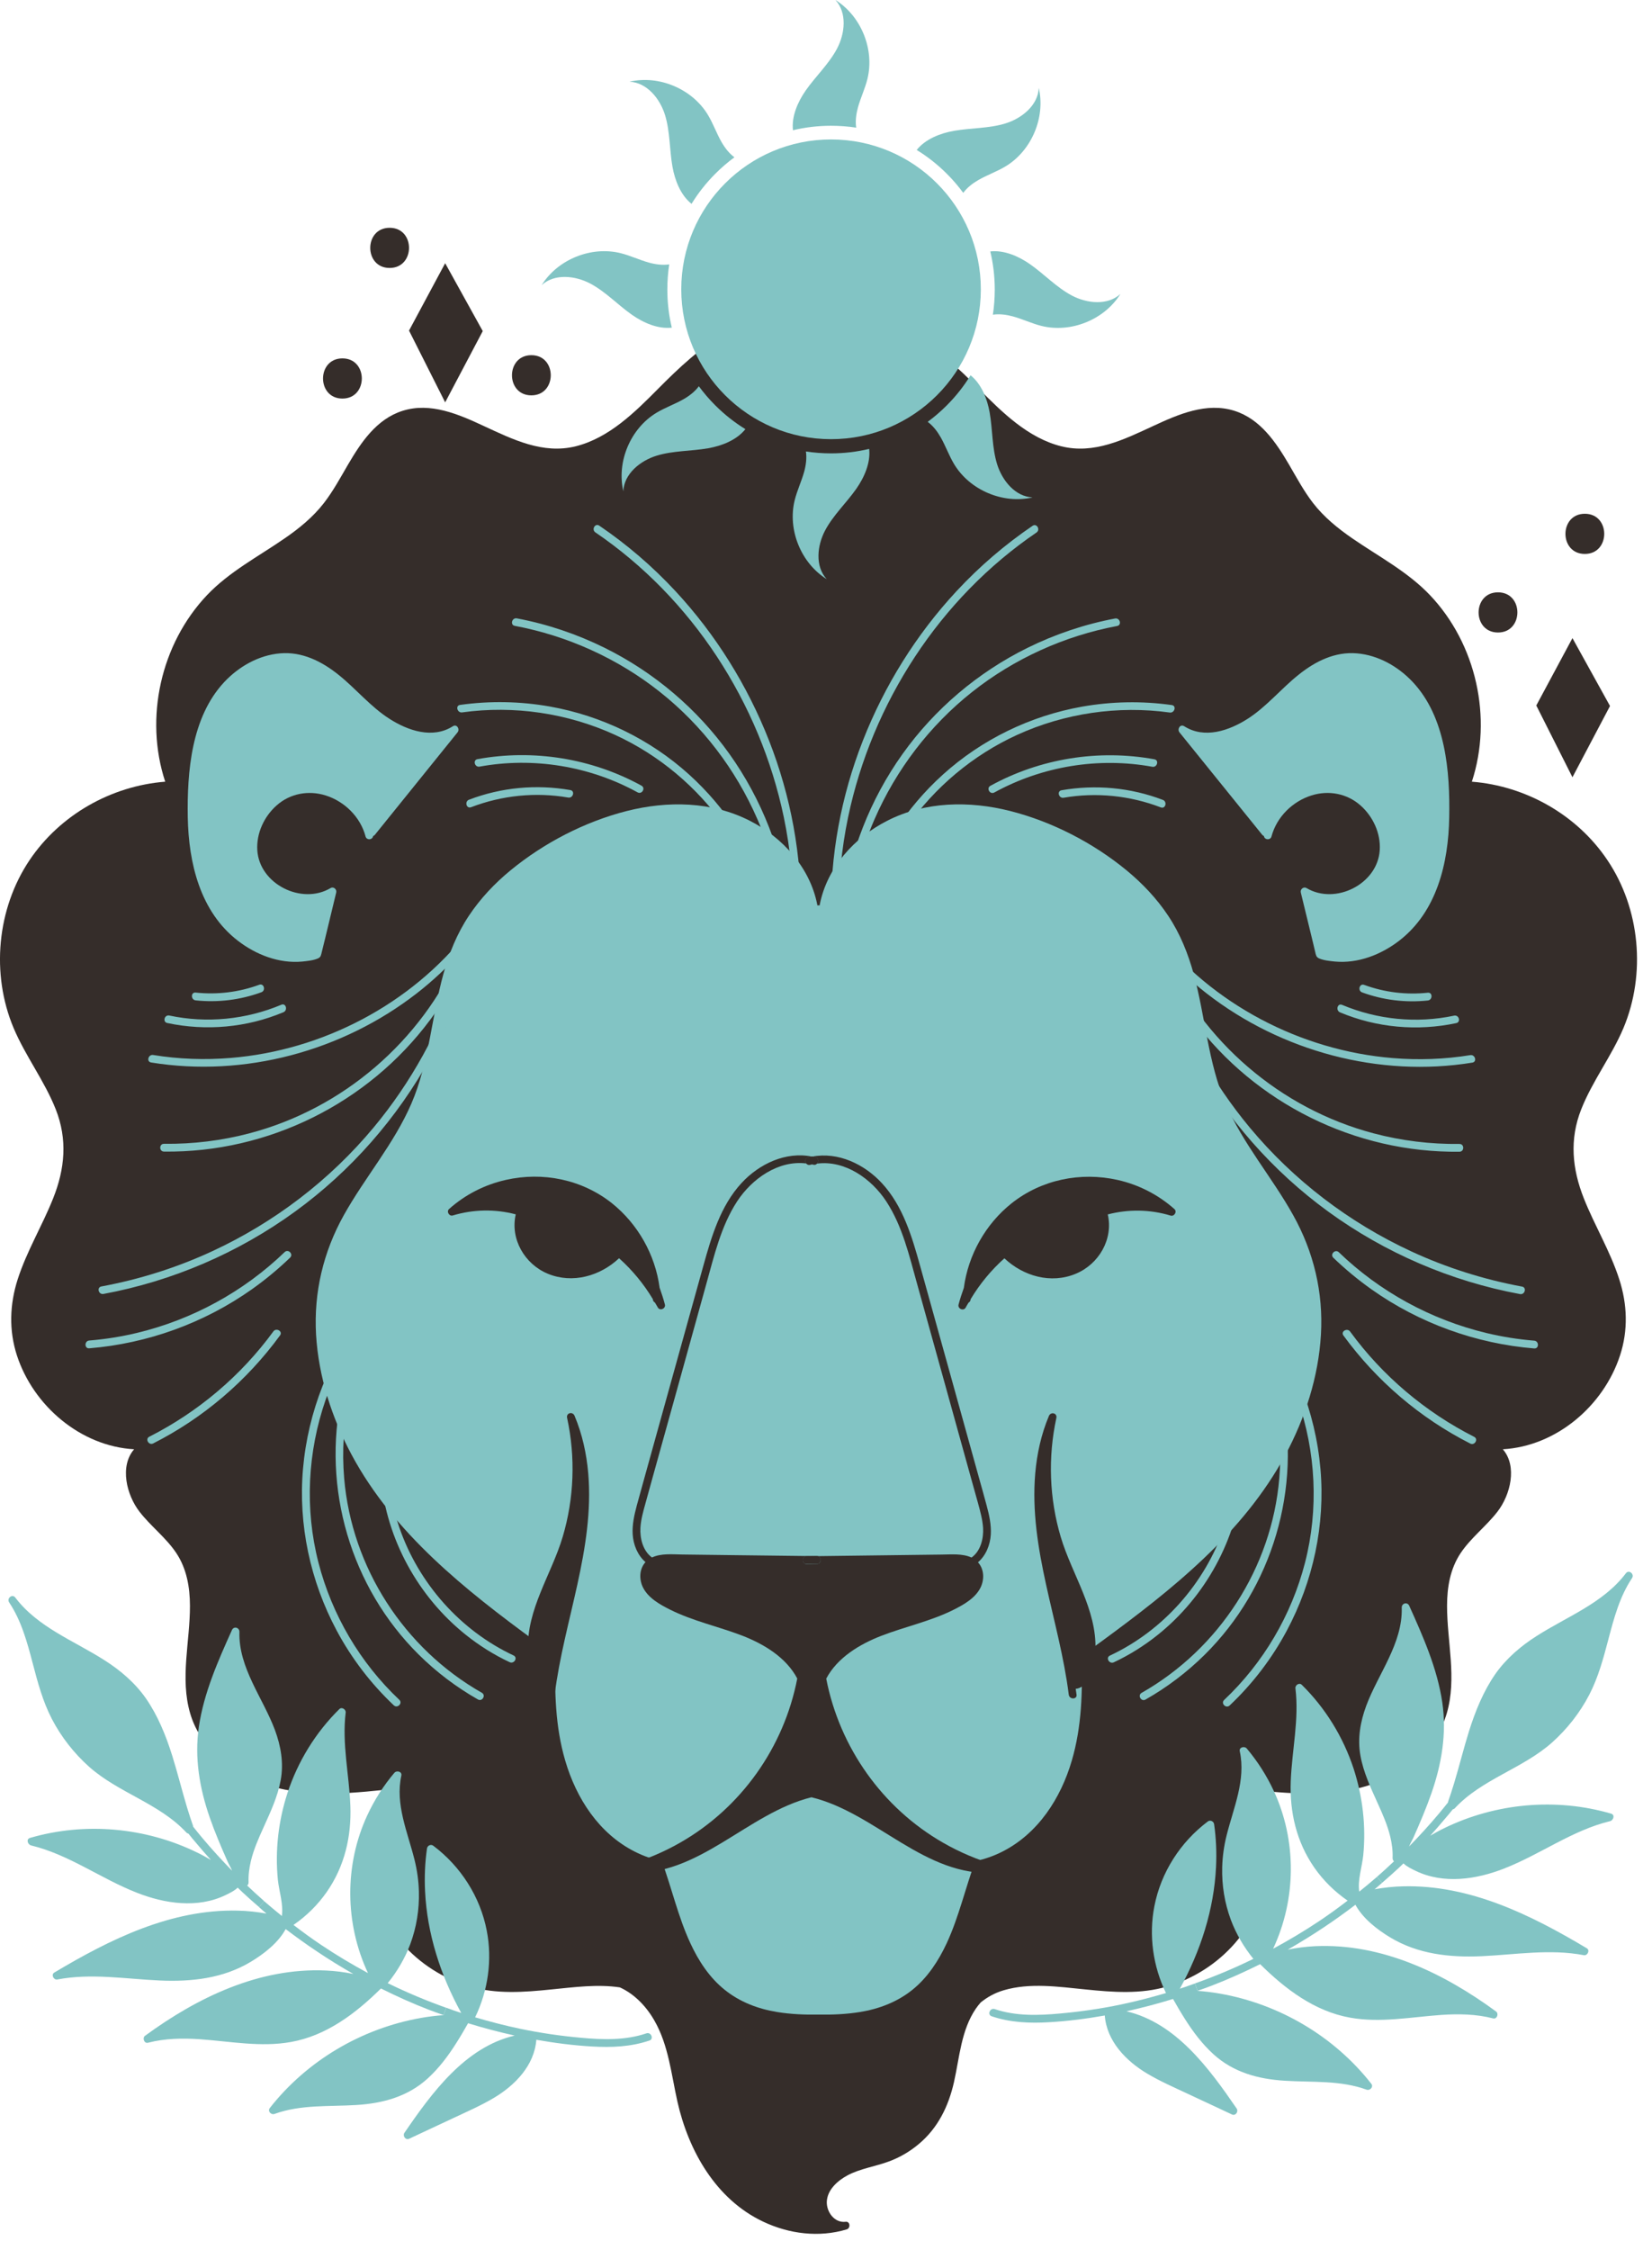 <svg width="72" height="98" viewBox="0 0 72 98" fill="none" xmlns="http://www.w3.org/2000/svg">
<path d="M70.573 55.725C70.925 56.812 70.966 57.946 70.607 59.039C69.889 61.239 67.828 62.996 65.499 63.128C66.139 63.866 65.831 65.115 65.265 65.846C64.771 66.486 64.107 66.98 63.657 67.654C63.203 68.338 63.068 69.14 63.068 69.946C63.065 71.503 63.505 73.104 63.054 74.635C62.655 75.992 61.537 76.991 60.268 77.54C58.501 78.302 56.537 78.166 54.665 77.97C55.704 80.143 55.417 82.818 53.815 84.652C53.043 85.536 52.011 86.192 50.887 86.524C49.716 86.873 48.5 86.778 47.302 86.656C46.137 86.541 44.892 86.355 43.744 86.693C43.355 86.808 43.026 86.994 42.742 87.224C42.667 87.312 42.596 87.397 42.532 87.491C41.889 88.432 41.821 89.617 41.577 90.697C41.34 91.743 40.88 92.691 40.047 93.388C39.658 93.716 39.218 93.974 38.74 94.15C38.151 94.37 37.508 94.455 36.949 94.749C36.519 94.976 36.059 95.375 36.035 95.9C36.018 96.354 36.374 96.838 36.858 96.777C37.054 96.753 37.078 97.058 36.902 97.109C35.697 97.471 34.397 97.309 33.266 96.774C31.201 95.802 30.006 93.687 29.522 91.534C29.258 90.353 29.136 89.083 28.523 88.017C28.178 87.408 27.656 86.856 27.017 86.568C26.042 86.419 25.013 86.561 24.041 86.656C22.843 86.778 21.631 86.873 20.459 86.524C19.332 86.192 18.299 85.536 17.527 84.652C15.926 82.817 15.638 80.143 16.677 77.97C14.808 78.166 12.841 78.302 11.078 77.54C9.805 76.992 8.688 75.993 8.289 74.635C7.839 73.105 8.282 71.504 8.279 69.946C8.276 69.14 8.14 68.338 7.687 67.654C7.24 66.98 6.573 66.486 6.079 65.846C5.514 65.115 5.206 63.866 5.845 63.128C3.516 62.996 1.454 61.239 0.737 59.039C0.382 57.946 0.422 56.811 0.771 55.725C1.164 54.5 1.841 53.393 2.315 52.201C2.83 50.915 2.948 49.632 2.43 48.321C1.939 47.079 1.11 46.005 0.592 44.777C-0.397 42.424 -0.136 39.584 1.289 37.465C2.616 35.495 4.84 34.235 7.2 34.049C6.286 31.27 7.007 28.05 9.021 25.924C9.993 24.902 11.255 24.245 12.403 23.453C13.039 23.016 13.642 22.525 14.116 21.913C14.519 21.392 14.834 20.809 15.165 20.241C15.737 19.266 16.411 18.254 17.545 17.895C18.76 17.509 19.993 18.047 21.083 18.555C22.349 19.141 23.666 19.797 25.095 19.439C26.541 19.077 27.671 17.956 28.687 16.931C30.366 15.235 33.064 12.723 35.603 14.321C35.64 14.345 35.661 14.372 35.674 14.406C35.684 14.376 35.705 14.345 35.742 14.321C38.281 12.723 40.979 15.235 42.658 16.931C43.674 17.957 44.804 19.077 46.25 19.439C47.679 19.798 48.995 19.141 50.262 18.555C51.355 18.047 52.584 17.509 53.803 17.895C54.934 18.254 55.611 19.266 56.183 20.241C56.515 20.81 56.826 21.392 57.229 21.913C57.703 22.526 58.309 23.017 58.942 23.453C60.093 24.245 61.352 24.902 62.324 25.924C64.342 28.05 65.059 31.269 64.149 34.049C66.505 34.235 68.733 35.494 70.056 37.465C71.485 39.584 71.742 42.424 70.757 44.777C70.239 46.006 69.406 47.079 68.915 48.321C68.397 49.631 68.519 50.914 69.03 52.201C69.503 53.393 70.18 54.5 70.573 55.725Z" fill="#352D2A"/>
<path d="M13.87 41.742C13.66 41.837 13.396 41.86 13.173 41.884C12.164 41.979 11.155 41.586 10.367 40.977C8.722 39.711 8.221 37.592 8.184 35.608C8.15 33.611 8.34 31.241 9.775 29.708C10.411 29.031 11.278 28.537 12.212 28.459C13.163 28.378 14.016 28.804 14.741 29.383C15.509 29.992 16.139 30.778 16.972 31.309C17.781 31.827 18.854 32.196 19.738 31.634C19.911 31.522 20.053 31.763 19.941 31.901C18.739 33.387 17.537 34.877 16.336 36.366C16.316 36.39 16.292 36.407 16.265 36.413C16.265 36.42 16.262 36.427 16.258 36.437C16.214 36.596 15.977 36.599 15.933 36.437C15.71 35.587 15.019 34.907 14.186 34.646C13.441 34.416 12.646 34.561 12.06 35.079C11.512 35.563 11.17 36.294 11.214 37.032C11.305 38.511 13.15 39.429 14.406 38.684C14.535 38.606 14.687 38.735 14.653 38.877C14.491 39.547 14.328 40.221 14.166 40.895C14.119 41.085 14.075 41.271 14.027 41.46C13.995 41.582 13.992 41.684 13.87 41.742Z" fill="#82C4C4"/>
<path d="M63.162 35.607C63.128 37.591 62.624 39.71 60.982 40.976C60.19 41.585 59.184 41.978 58.176 41.883C57.953 41.859 57.685 41.836 57.479 41.741C57.357 41.683 57.35 41.582 57.32 41.46C57.276 41.27 57.229 41.084 57.185 40.895C57.023 40.221 56.857 39.548 56.694 38.877C56.66 38.735 56.812 38.606 56.945 38.684C58.201 39.429 60.042 38.511 60.134 37.032C60.181 36.294 59.84 35.563 59.291 35.079C58.702 34.561 57.906 34.415 57.165 34.646C56.329 34.907 55.642 35.587 55.415 36.437C55.374 36.599 55.134 36.596 55.09 36.437C55.087 36.427 55.087 36.42 55.083 36.413C55.059 36.406 55.036 36.389 55.015 36.366C53.81 34.876 52.608 33.387 51.406 31.901C51.294 31.762 51.436 31.522 51.613 31.634C52.497 32.196 53.566 31.827 54.379 31.309C55.208 30.778 55.838 29.992 56.607 29.383C57.331 28.804 58.184 28.378 59.136 28.459C60.07 28.537 60.937 29.031 61.573 29.708C63.01 31.241 63.2 33.61 63.162 35.607Z" fill="#82C4C4"/>
<path d="M56.362 52.932C57.256 54.533 57.679 56.3 57.571 58.135C57.463 59.97 56.887 61.761 56.021 63.375C54.186 66.784 51.065 69.259 47.998 71.503C47.71 71.713 47.423 71.923 47.135 72.129C47.186 73.666 47.149 75.21 46.712 76.692C46.231 78.334 45.243 79.867 43.682 80.656C43.306 80.846 42.91 80.984 42.507 81.066C42.07 82.247 41.793 83.497 41.261 84.644C40.906 85.406 40.432 86.134 39.775 86.665C39.115 87.2 38.316 87.505 37.483 87.64C36.884 87.738 36.281 87.762 35.675 87.752C35.069 87.762 34.466 87.738 33.867 87.64C33.034 87.505 32.235 87.2 31.575 86.665C30.915 86.134 30.441 85.406 30.089 84.644C29.554 83.496 29.28 82.247 28.843 81.066C28.437 80.985 28.044 80.846 27.668 80.656C26.104 79.867 25.116 78.334 24.635 76.692C24.198 75.209 24.164 73.666 24.215 72.129C23.927 71.922 23.636 71.713 23.352 71.503C20.282 69.259 17.16 66.784 15.329 63.375C14.462 61.76 13.884 59.969 13.775 58.135C13.67 56.3 14.09 54.533 14.984 52.932C15.908 51.277 17.174 49.821 17.929 48.071C18.704 46.28 18.809 44.296 19.324 42.428C19.568 41.531 19.92 40.661 20.438 39.886C20.936 39.138 21.559 38.478 22.253 37.909C23.712 36.711 25.486 35.793 27.317 35.326C29.101 34.876 31.02 34.903 32.683 35.753C34.118 36.484 35.3 37.791 35.618 39.399C35.621 39.413 35.621 39.423 35.621 39.436H35.726C35.726 39.422 35.726 39.412 35.729 39.399C36.047 37.791 37.229 36.484 38.664 35.753C40.326 34.903 42.249 34.876 44.03 35.326C45.861 35.793 47.639 36.711 49.098 37.909C49.789 38.478 50.415 39.138 50.912 39.886C51.43 40.661 51.779 41.531 52.026 42.428C52.537 44.297 52.646 46.28 53.417 48.071C54.171 49.821 55.441 51.277 56.362 52.932Z" fill="#82C4C4"/>
<path d="M20.465 41.177C20.44 41.153 20.405 41.14 20.367 41.134C20.456 41.027 20.549 40.923 20.635 40.814C20.768 40.644 20.53 40.403 20.396 40.575C17.911 43.744 14.065 45.753 10.06 46.082C8.932 46.175 7.793 46.136 6.676 45.954C6.463 45.919 6.371 46.246 6.586 46.28C10.648 46.94 14.91 45.79 18.155 43.275C18.836 42.747 19.467 42.16 20.041 41.52C18.355 45.36 14.95 48.288 10.889 49.361C9.668 49.684 8.41 49.838 7.147 49.823C6.929 49.82 6.929 50.159 7.147 50.162C11.685 50.217 16.039 48.061 18.747 44.423C19.208 43.804 19.608 43.146 19.961 42.463C19.164 44.886 17.913 47.157 16.279 49.118C14.37 51.409 11.956 53.248 9.251 54.501C7.713 55.213 6.086 55.727 4.419 56.036C4.205 56.076 4.296 56.402 4.509 56.362C7.514 55.806 10.389 54.57 12.862 52.773C15.298 51.003 17.321 48.696 18.771 46.057C19.58 44.583 20.208 43.011 20.636 41.385C20.669 41.259 20.566 41.178 20.465 41.177Z" fill="#82C4C4"/>
<path d="M17.403 74.041C15.693 72.429 14.465 70.338 13.879 68.063C13.277 65.723 13.404 63.241 14.196 60.961C14.646 59.668 15.31 58.447 16.158 57.372C16.292 57.203 16.054 56.962 15.919 57.133C14.372 59.094 13.424 61.489 13.206 63.977C12.993 66.41 13.524 68.874 14.674 71.025C15.321 72.235 16.164 73.339 17.163 74.281C17.322 74.43 17.562 74.191 17.403 74.041Z" fill="#82C4C4"/>
<path d="M21 73.734C17.612 71.809 15.329 68.279 15 64.391C14.9 63.206 14.974 62.011 15.225 60.848C15.271 60.636 14.944 60.545 14.899 60.758C14.023 64.829 15.291 69.143 18.251 72.073C19.02 72.834 19.889 73.492 20.83 74.026C21.019 74.134 21.19 73.841 21 73.734Z" fill="#82C4C4"/>
<path d="M22.383 72.109C20.061 71.022 18.243 68.965 17.408 66.545C17.169 65.852 17.01 65.132 16.941 64.402C16.921 64.187 16.582 64.185 16.602 64.402C16.85 67.052 18.223 69.551 20.302 71.211C20.891 71.681 21.529 72.082 22.212 72.402C22.409 72.493 22.581 72.202 22.383 72.109Z" fill="#82C4C4"/>
<path d="M33.517 32.257C32.574 29.854 31.188 27.629 29.429 25.738C28.436 24.67 27.325 23.716 26.119 22.897C25.938 22.774 25.769 23.067 25.948 23.189C28.053 24.62 29.852 26.479 31.249 28.605C32.642 30.726 33.639 33.103 34.159 35.587C34.454 36.996 34.589 38.435 34.56 39.874C34.556 40.092 34.894 40.092 34.899 39.874C34.951 37.275 34.466 34.675 33.517 32.257Z" fill="#82C4C4"/>
<path d="M31.789 32.838C30.389 30.877 28.506 29.282 26.346 28.215C25.137 27.618 23.851 27.185 22.526 26.935C22.313 26.895 22.222 27.221 22.436 27.261C24.734 27.693 26.922 28.683 28.756 30.135C30.607 31.601 32.068 33.518 33.01 35.682C33.547 36.915 33.91 38.228 34.083 39.562C34.111 39.775 34.449 39.778 34.422 39.562C34.109 37.148 33.205 34.822 31.789 32.838Z" fill="#82C4C4"/>
<path d="M33.502 39.076C32.832 37.033 31.626 35.177 30.03 33.735C28.333 32.202 26.214 31.174 23.963 30.775C22.669 30.546 21.352 30.523 20.052 30.705C19.837 30.735 19.929 31.061 20.142 31.031C22.392 30.717 24.733 31.062 26.799 32.007C28.723 32.887 30.389 34.287 31.601 36.021C32.276 36.987 32.809 38.046 33.177 39.166C33.243 39.372 33.57 39.284 33.502 39.076Z" fill="#82C4C4"/>
<path d="M27.958 34.222C25.788 33.031 23.245 32.623 20.811 33.067C20.597 33.106 20.688 33.432 20.901 33.393C23.242 32.965 25.702 33.368 27.787 34.514C27.978 34.619 28.149 34.327 27.958 34.222Z" fill="#82C4C4"/>
<path d="M24.856 34.414C23.373 34.157 21.847 34.296 20.44 34.835C20.239 34.912 20.326 35.239 20.53 35.161C21.878 34.645 23.343 34.494 24.766 34.74C24.979 34.777 25.071 34.451 24.856 34.414Z" fill="#82C4C4"/>
<path d="M12.264 43.764C10.724 44.411 9.015 44.582 7.38 44.235C7.167 44.19 7.077 44.516 7.29 44.561C8.982 44.92 10.758 44.761 12.354 44.09C12.552 44.008 12.465 43.68 12.264 43.764Z" fill="#82C4C4"/>
<path d="M11.301 42.894C10.412 43.22 9.468 43.335 8.527 43.235C8.311 43.212 8.312 43.551 8.527 43.574C9.494 43.677 10.478 43.556 11.391 43.221C11.594 43.147 11.506 42.819 11.301 42.894Z" fill="#82C4C4"/>
<path d="M12.405 54.54C10.621 56.261 8.381 57.481 5.971 58.059C5.287 58.223 4.591 58.334 3.89 58.391C3.674 58.409 3.673 58.747 3.89 58.73C6.429 58.523 8.899 57.63 10.979 56.158C11.568 55.741 12.124 55.28 12.644 54.78C12.801 54.628 12.562 54.389 12.405 54.54Z" fill="#82C4C4"/>
<path d="M11.914 57.995C10.503 59.926 8.639 61.5 6.507 62.581C6.313 62.679 6.484 62.972 6.678 62.873C8.864 61.765 10.761 60.143 12.206 58.166C12.335 57.99 12.041 57.821 11.914 57.995Z" fill="#82C4C4"/>
<path d="M35.603 68.118H35.6C35.597 68.118 35.597 68.118 35.593 68.118C35.424 68.115 35.254 68.115 35.085 68.111C34.943 68.047 34.967 67.786 35.156 67.786C35.302 67.783 35.451 67.783 35.596 67.779H35.61C35.816 67.794 35.813 68.118 35.603 68.118Z" fill="#352D2A"/>
<path d="M35.613 50.682C35.576 50.726 35.518 50.753 35.447 50.733C35.43 50.73 35.41 50.723 35.393 50.719C35.305 50.699 35.22 50.682 35.136 50.675C35.075 50.59 35.089 50.448 35.221 50.414C35.279 50.4 35.333 50.387 35.39 50.377C35.39 50.377 35.39 50.377 35.393 50.377C35.44 50.384 35.488 50.394 35.535 50.407C35.678 50.445 35.684 50.597 35.613 50.682Z" fill="#352D2A"/>
<path d="M28.667 56.947C28.63 56.877 28.582 56.806 28.542 56.734C28.495 56.711 28.457 56.663 28.454 56.596C28.454 56.593 28.454 56.593 28.454 56.589C28.055 55.925 27.56 55.325 26.981 54.807C26.155 55.583 24.953 55.928 23.873 55.481C22.861 55.059 22.231 53.968 22.478 52.895C21.574 52.658 20.633 52.675 19.736 52.943C19.58 52.993 19.445 52.773 19.574 52.661C20.275 52.035 21.128 51.602 22.045 51.395C23.66 51.029 25.363 51.376 26.666 52.407C27.8 53.312 28.558 54.656 28.748 56.09C28.833 56.331 28.914 56.572 28.978 56.819C29.026 57.002 28.758 57.12 28.667 56.947Z" fill="#352D2A"/>
<path d="M50.291 41.183C50.316 41.159 50.351 41.146 50.389 41.14C50.3 41.033 50.207 40.929 50.121 40.82C49.988 40.65 50.226 40.409 50.36 40.581C52.845 43.75 56.691 45.759 60.696 46.088C61.824 46.181 62.963 46.142 64.08 45.96C64.293 45.925 64.385 46.252 64.17 46.286C60.108 46.946 55.846 45.796 52.601 43.281C51.92 42.753 51.289 42.166 50.715 41.526C52.401 45.366 55.806 48.294 59.867 49.367C61.088 49.69 62.346 49.844 63.609 49.829C63.827 49.826 63.827 50.165 63.609 50.168C59.071 50.223 54.717 48.067 52.009 44.429C51.548 43.81 51.148 43.152 50.795 42.469C51.592 44.892 52.843 47.163 54.477 49.124C56.386 51.415 58.8 53.254 61.505 54.507C63.043 55.219 64.67 55.733 66.337 56.042C66.551 56.082 66.46 56.408 66.247 56.368C63.242 55.812 60.367 54.576 57.894 52.779C55.458 51.009 53.435 48.702 51.985 46.063C51.176 44.589 50.548 43.017 50.12 41.391C50.087 41.265 50.191 41.184 50.291 41.183Z" fill="#82C4C4"/>
<path d="M53.353 74.047C55.063 72.435 56.291 70.344 56.877 68.069C57.479 65.729 57.352 63.247 56.56 60.967C56.11 59.674 55.446 58.453 54.598 57.378C54.464 57.209 54.702 56.968 54.837 57.139C56.384 59.1 57.332 61.495 57.55 63.983C57.763 66.416 57.232 68.88 56.082 71.031C55.435 72.241 54.592 73.345 53.593 74.287C53.434 74.436 53.194 74.197 53.353 74.047Z" fill="#82C4C4"/>
<path d="M49.756 73.738C53.144 71.813 55.427 68.283 55.756 64.395C55.856 63.21 55.782 62.015 55.531 60.852C55.485 60.64 55.812 60.549 55.857 60.762C56.733 64.833 55.465 69.147 52.505 72.077C51.736 72.838 50.867 73.496 49.926 74.03C49.738 74.139 49.567 73.846 49.756 73.738Z" fill="#82C4C4"/>
<path d="M48.373 72.115C50.695 71.028 52.512 68.971 53.348 66.551C53.587 65.858 53.746 65.138 53.814 64.408C53.834 64.193 54.173 64.191 54.153 64.408C53.905 67.058 52.532 69.557 50.453 71.217C49.864 71.687 49.226 72.088 48.543 72.408C48.348 72.499 48.176 72.208 48.373 72.115Z" fill="#82C4C4"/>
<path d="M37.606 32.263C38.549 29.86 39.935 27.635 41.694 25.744C42.687 24.676 43.798 23.722 45.004 22.903C45.185 22.78 45.354 23.073 45.175 23.195C43.07 24.626 41.271 26.485 39.874 28.611C38.481 30.732 37.484 33.109 36.964 35.593C36.669 37.002 36.534 38.441 36.563 39.88C36.567 40.098 36.229 40.098 36.224 39.88C36.172 37.281 36.657 34.681 37.606 32.263Z" fill="#82C4C4"/>
<path d="M39.335 32.844C40.735 30.883 42.618 29.288 44.778 28.221C45.987 27.624 47.273 27.191 48.598 26.941C48.811 26.901 48.902 27.227 48.688 27.267C46.39 27.699 44.202 28.689 42.368 30.141C40.517 31.607 39.056 33.524 38.114 35.688C37.577 36.921 37.214 38.234 37.041 39.568C37.013 39.781 36.675 39.784 36.702 39.568C37.014 37.154 37.918 34.828 39.335 32.844Z" fill="#82C4C4"/>
<path d="M37.621 39.082C38.291 37.039 39.497 35.183 41.093 33.741C42.79 32.208 44.909 31.18 47.16 30.781C48.454 30.552 49.771 30.529 51.071 30.711C51.286 30.741 51.194 31.067 50.981 31.037C48.731 30.723 46.39 31.068 44.324 32.013C42.4 32.893 40.734 34.293 39.522 36.027C38.847 36.993 38.314 38.052 37.946 39.172C37.88 39.378 37.553 39.29 37.621 39.082Z" fill="#82C4C4"/>
<path d="M43.165 34.228C45.335 33.037 47.878 32.629 50.312 33.073C50.526 33.112 50.435 33.438 50.222 33.399C47.881 32.971 45.421 33.374 43.336 34.52C43.145 34.625 42.974 34.333 43.165 34.228Z" fill="#82C4C4"/>
<path d="M46.267 34.422C47.75 34.165 49.276 34.304 50.683 34.843C50.884 34.92 50.797 35.247 50.593 35.169C49.245 34.653 47.78 34.502 46.357 34.748C46.144 34.785 46.052 34.459 46.267 34.422Z" fill="#82C4C4"/>
<path d="M58.492 43.77C60.032 44.416 61.741 44.587 63.376 44.24C63.589 44.196 63.679 44.522 63.466 44.566C61.774 44.925 59.998 44.767 58.402 44.096C58.204 44.013 58.291 43.685 58.492 43.77Z" fill="#82C4C4"/>
<path d="M59.455 42.9C60.344 43.226 61.288 43.341 62.229 43.241C62.445 43.218 62.444 43.557 62.229 43.58C61.262 43.683 60.278 43.562 59.365 43.227C59.162 43.152 59.25 42.825 59.455 42.9Z" fill="#82C4C4"/>
<path d="M58.351 54.546C60.135 56.267 62.375 57.487 64.785 58.065C65.469 58.229 66.165 58.34 66.866 58.397C67.082 58.415 67.083 58.753 66.866 58.736C64.327 58.529 61.857 57.636 59.777 56.164C59.188 55.747 58.632 55.286 58.112 54.786C57.955 54.634 58.195 54.395 58.351 54.546Z" fill="#82C4C4"/>
<path d="M58.843 58.001C60.254 59.932 62.118 61.506 64.25 62.587C64.444 62.685 64.273 62.978 64.079 62.879C61.893 61.771 59.996 60.149 58.551 58.172C58.422 57.996 58.715 57.827 58.843 58.001Z" fill="#82C4C4"/>
<path d="M35.603 68.118H35.6C35.597 68.118 35.597 68.118 35.593 68.118C35.447 68.121 35.302 68.121 35.156 68.125C35.129 68.125 35.105 68.118 35.085 68.111C34.943 68.047 34.967 67.786 35.156 67.786C35.302 67.783 35.451 67.783 35.596 67.779H35.61C35.816 67.794 35.813 68.118 35.603 68.118Z" fill="#352D2A"/>
<path d="M25.637 64.171C25.918 67.468 24.581 70.586 24.175 73.812C24.151 74.025 23.813 74.029 23.836 73.812C23.85 73.727 23.863 73.643 23.873 73.558C23.636 73.538 23.43 73.348 23.311 73.128C23.105 72.752 23.03 72.288 23.013 71.865C22.949 70.098 24.035 68.581 24.523 66.946C25.024 65.267 25.088 63.469 24.716 61.76C24.669 61.54 24.96 61.472 25.041 61.669C25.376 62.465 25.562 63.311 25.637 64.171Z" fill="#352D2A"/>
<path d="M43.379 81.576C40.295 81.772 38.193 78.973 35.366 78.286C32.549 78.987 30.451 81.766 27.377 81.573C27.191 81.559 27.143 81.295 27.333 81.238C28.142 81.004 28.917 80.679 29.649 80.26C32.303 78.743 34.168 76.11 34.747 73.114C34.263 72.193 33.291 71.611 32.347 71.245C31.304 70.846 30.201 70.612 29.199 70.111C28.756 69.888 28.251 69.607 28.021 69.143C27.845 68.781 27.865 68.334 28.133 68.043C27.791 67.749 27.602 67.292 27.574 66.828C27.55 66.405 27.645 65.985 27.753 65.579C27.865 65.163 27.983 64.746 28.098 64.33C28.951 61.263 29.801 58.193 30.657 55.126C31.009 53.86 31.405 52.519 32.319 51.531C33.091 50.695 34.252 50.146 35.389 50.38C35.331 50.39 35.277 50.404 35.22 50.417C35.088 50.451 35.074 50.593 35.135 50.678C33.92 50.529 32.772 51.345 32.126 52.33C31.422 53.41 31.127 54.696 30.785 55.922C30.392 57.337 30 58.755 29.607 60.17C29.214 61.575 28.825 62.976 28.436 64.381C28.334 64.743 28.233 65.109 28.135 65.471C28.037 65.823 27.935 66.179 27.912 66.544C27.885 67.015 28.024 67.56 28.416 67.841C28.809 67.655 29.306 67.706 29.723 67.712C30.366 67.719 31.009 67.726 31.653 67.736C32.97 67.75 34.28 67.766 35.597 67.783C35.451 67.786 35.302 67.786 35.157 67.79C34.967 67.79 34.944 68.051 35.086 68.115C35.106 68.122 35.13 68.129 35.157 68.129C35.303 68.126 35.448 68.126 35.594 68.122C35.597 68.122 35.597 68.122 35.601 68.122H35.604C35.814 68.122 35.817 67.797 35.611 67.783C36.776 67.769 37.94 67.753 39.105 67.739C39.748 67.732 40.391 67.725 41.035 67.715C41.451 67.712 41.949 67.661 42.342 67.844C42.738 67.566 42.873 67.021 42.846 66.551C42.822 66.185 42.721 65.83 42.626 65.478C42.524 65.112 42.423 64.75 42.321 64.385C41.932 62.984 41.542 61.579 41.153 60.177C40.757 58.759 40.364 57.344 39.972 55.929C39.63 54.704 39.336 53.417 38.631 52.337C37.984 51.345 36.83 50.529 35.615 50.685C35.686 50.6 35.679 50.448 35.537 50.411C35.49 50.397 35.442 50.387 35.395 50.381C36.526 50.161 37.673 50.709 38.438 51.539C39.352 52.528 39.748 53.865 40.1 55.134C40.956 58.201 41.806 61.268 42.659 64.339C42.774 64.755 42.893 65.168 43.004 65.588C43.112 65.991 43.207 66.414 43.183 66.837C43.156 67.297 42.97 67.754 42.624 68.052C42.891 68.343 42.912 68.79 42.736 69.152C42.506 69.616 42.001 69.897 41.558 70.12C40.556 70.621 39.452 70.851 38.41 71.254C37.466 71.62 36.494 72.202 36.01 73.119C36.592 76.115 38.458 78.752 41.108 80.269C41.839 80.689 42.614 81.014 43.424 81.247C43.613 81.298 43.569 81.566 43.379 81.576Z" fill="#352D2A"/>
<path d="M35.613 50.682C35.539 50.689 35.467 50.702 35.393 50.719C35.366 50.726 35.335 50.733 35.308 50.739C35.23 50.759 35.169 50.725 35.135 50.675C35.074 50.59 35.088 50.448 35.22 50.414C35.278 50.4 35.332 50.387 35.389 50.377C35.389 50.377 35.389 50.377 35.392 50.377C35.439 50.384 35.487 50.394 35.534 50.407C35.678 50.445 35.684 50.597 35.613 50.682Z" fill="#352D2A"/>
<path d="M47.743 71.874C47.726 72.297 47.652 72.758 47.448 73.133C47.326 73.356 47.12 73.546 46.883 73.563C46.893 73.651 46.91 73.732 46.92 73.82C46.947 74.033 46.609 74.033 46.581 73.82C46.175 70.594 44.838 67.476 45.119 64.179C45.194 63.319 45.38 62.473 45.715 61.677C45.796 61.481 46.087 61.548 46.04 61.765C45.668 63.478 45.732 65.275 46.233 66.955C46.724 68.59 47.807 70.107 47.743 71.874Z" fill="#352D2A"/>
<path d="M51.02 52.949C50.123 52.678 49.182 52.665 48.281 52.898C48.528 53.975 47.895 55.065 46.883 55.484C45.803 55.934 44.601 55.589 43.775 54.81C43.196 55.328 42.702 55.927 42.302 56.594C42.302 56.594 42.302 56.597 42.302 56.601C42.299 56.669 42.261 56.713 42.214 56.74C42.173 56.811 42.126 56.879 42.089 56.953C41.998 57.126 41.73 57.007 41.778 56.824C41.842 56.577 41.924 56.333 42.008 56.096C42.198 54.661 42.956 53.313 44.09 52.413C45.393 51.38 47.099 51.035 48.711 51.397C49.628 51.603 50.481 52.04 51.186 52.666C51.311 52.78 51.179 52.997 51.02 52.949Z" fill="#352D2A"/>
<path d="M70.217 78.999C67.821 78.3 65.188 78.537 62.945 79.632C62.736 79.732 62.535 79.844 62.335 79.96C62.55 79.72 62.764 79.481 62.968 79.233C63.088 79.097 63.203 78.957 63.314 78.815C63.347 78.806 63.382 78.79 63.405 78.765C64.581 77.496 66.359 77.043 67.643 75.902C68.302 75.312 68.855 74.609 69.265 73.823C69.66 73.061 69.882 72.232 70.1 71.403C70.343 70.481 70.593 69.544 71.127 68.744C71.249 68.562 70.99 68.354 70.859 68.533C69.88 69.827 68.306 70.409 66.977 71.258C66.281 71.701 65.652 72.236 65.173 72.916C64.648 73.672 64.299 74.536 64.024 75.41C63.79 76.16 63.602 76.924 63.375 77.676C63.366 77.704 63.357 77.732 63.349 77.759C63.277 77.994 63.201 78.229 63.119 78.46C63.111 78.476 63.111 78.493 63.11 78.51C62.979 78.676 62.843 78.843 62.705 79.008C62.294 79.497 61.86 79.972 61.413 80.429C61.428 80.393 61.445 80.355 61.461 80.319C61.514 80.213 61.572 80.111 61.605 80.037C61.887 79.403 62.16 78.762 62.389 78.107C62.832 76.831 63.058 75.505 62.861 74.159C62.643 72.68 62.028 71.296 61.419 69.944C61.336 69.762 61.087 69.835 61.093 70.027C61.138 71.588 60.069 72.898 59.546 74.298C59.287 74.998 59.158 75.735 59.293 76.476C59.423 77.2 59.739 77.87 60.04 78.537C60.255 79.01 60.471 79.497 60.592 80.001C60.665 80.306 60.707 80.617 60.694 80.932C60.692 80.996 60.719 81.043 60.755 81.076C60.513 81.307 60.265 81.533 60.014 81.753L60.237 82.011C60.484 81.801 60.728 81.58 60.967 81.36C61.035 81.296 61.1 81.23 61.168 81.166C61.316 81.309 61.525 81.408 61.696 81.49C62.917 82.081 64.346 81.867 65.561 81.388C67.134 80.775 68.519 79.726 70.176 79.326C70.315 79.289 70.401 79.053 70.217 78.999Z" fill="#82C4C4"/>
<path d="M69.159 84.864C66.723 83.409 64.064 82.094 61.154 82.165C60.734 82.174 60.319 82.221 59.91 82.293C60.021 82.203 60.129 82.109 60.236 82.011L60.013 81.754C59.757 81.974 59.501 82.189 59.241 82.397C59.165 81.886 59.361 81.328 59.415 80.817C59.541 79.547 59.391 78.257 58.996 77.041C58.542 75.663 57.769 74.403 56.735 73.386C56.625 73.278 56.443 73.404 56.459 73.538C56.626 74.895 56.307 76.24 56.255 77.593C56.204 78.933 56.504 80.225 57.277 81.343C57.67 81.909 58.167 82.398 58.734 82.788C58.342 83.088 57.941 83.382 57.529 83.657C56.869 84.099 56.188 84.505 55.487 84.885C56.499 82.725 56.525 80.174 55.511 77.999C55.204 77.34 54.809 76.721 54.341 76.165C54.241 76.043 53.993 76.105 54.034 76.284C54.307 77.534 53.759 78.749 53.461 79.941C53.346 80.401 53.28 80.866 53.268 81.335C53.247 82.114 53.371 82.889 53.647 83.632C53.878 84.245 54.214 84.817 54.627 85.325C53.8 85.73 52.95 86.087 52.082 86.394L52.193 86.716C52.405 86.641 52.623 86.567 52.832 86.484C53.543 86.21 54.238 85.895 54.922 85.556C56.011 86.635 57.295 87.611 58.839 87.885C60.159 88.124 61.497 87.859 62.816 87.767C63.574 87.716 64.334 87.728 65.074 87.918C65.242 87.965 65.334 87.71 65.203 87.617C62.917 85.944 60.225 84.644 57.329 84.772C56.923 84.791 56.523 84.843 56.124 84.924C56.668 84.612 57.198 84.287 57.716 83.939C58.18 83.63 58.63 83.306 59.074 82.969C59.401 83.57 60.02 84.047 60.591 84.392C61.807 85.123 63.181 85.269 64.572 85.209C66.055 85.141 67.554 84.882 69.03 85.165C69.189 85.195 69.308 84.951 69.159 84.864Z" fill="#82C4C4"/>
<path d="M59.561 91.023C58.417 90.605 57.179 90.709 55.983 90.633C54.836 90.561 53.753 90.269 52.883 89.476C52.395 89.031 51.995 88.5 51.641 87.939C51.462 87.659 51.293 87.37 51.13 87.081C51.127 87.079 51.127 87.074 51.124 87.072C50.453 87.279 49.779 87.456 49.094 87.609C51.251 88.115 52.695 90.09 53.897 91.843C53.988 91.976 53.852 92.177 53.692 92.103C53.053 91.805 52.419 91.506 51.783 91.21C51.18 90.927 50.565 90.66 49.994 90.32C49.075 89.771 48.235 88.91 48.15 87.792C47.347 87.934 46.531 88.039 45.716 88.085C44.873 88.135 44.027 88.099 43.221 87.826C43.014 87.758 43.149 87.443 43.354 87.513C44.274 87.824 45.255 87.792 46.21 87.704C47.098 87.625 47.982 87.495 48.856 87.313C49.518 87.173 50.171 87.005 50.817 86.814C50.252 85.648 50.062 84.304 50.312 83.032C50.596 81.561 51.447 80.236 52.643 79.339C52.748 79.261 52.895 79.333 52.915 79.457C53.004 80.079 53.029 80.698 52.999 81.317C52.912 83.173 52.322 84.995 51.422 86.625C51.644 86.552 51.864 86.477 52.08 86.396L52.191 86.718C52.522 86.744 52.853 86.782 53.181 86.841C55.76 87.297 58.145 88.699 59.764 90.763C59.875 90.9 59.711 91.075 59.561 91.023Z" fill="#82C4C4"/>
<path d="M1.352 80.383C3.009 80.783 4.394 81.831 5.967 82.445C7.182 82.923 8.611 83.138 9.832 82.547C10.002 82.465 10.211 82.366 10.36 82.223C10.428 82.287 10.493 82.353 10.561 82.417C10.8 82.638 11.043 82.859 11.291 83.068L11.514 82.81C11.263 82.59 11.015 82.364 10.773 82.133C10.809 82.101 10.836 82.053 10.834 81.989C10.821 81.674 10.863 81.363 10.936 81.058C11.057 80.554 11.273 80.067 11.488 79.594C11.789 78.927 12.105 78.257 12.235 77.533C12.37 76.793 12.241 76.055 11.982 75.355C11.459 73.955 10.389 72.645 10.435 71.084C10.441 70.893 10.192 70.819 10.109 71.001C9.5 72.353 8.885 73.737 8.667 75.216C8.47 76.562 8.696 77.887 9.139 79.164C9.367 79.819 9.641 80.459 9.923 81.094C9.955 81.168 10.014 81.27 10.067 81.376C10.082 81.412 10.099 81.45 10.115 81.486C9.669 81.029 9.234 80.554 8.823 80.065C8.685 79.9 8.549 79.733 8.418 79.567C8.418 79.55 8.417 79.533 8.409 79.517C8.327 79.286 8.251 79.051 8.179 78.816C8.17 78.788 8.161 78.76 8.153 78.733C7.927 77.981 7.738 77.217 7.504 76.467C7.229 75.593 6.88 74.729 6.355 73.973C5.877 73.293 5.248 72.758 4.551 72.315C3.222 71.466 1.648 70.884 0.669 69.59C0.537 69.411 0.279 69.619 0.401 69.801C0.935 70.602 1.186 71.539 1.428 72.46C1.645 73.289 1.867 74.118 2.263 74.88C2.673 75.666 3.226 76.369 3.885 76.959C5.169 78.1 6.946 78.553 8.123 79.822C8.147 79.847 8.181 79.863 8.214 79.872C8.326 80.014 8.44 80.154 8.56 80.29C8.764 80.538 8.978 80.778 9.193 81.017C8.993 80.901 8.792 80.789 8.583 80.689C6.34 79.594 3.708 79.358 1.311 80.056C1.124 80.11 1.21 80.346 1.352 80.383Z" fill="#82C4C4"/>
<path d="M2.495 86.224C3.971 85.941 5.47 86.2 6.953 86.267C8.344 86.329 9.719 86.181 10.934 85.451C11.505 85.106 12.124 84.629 12.451 84.028C12.895 84.365 13.345 84.689 13.809 84.998C14.327 85.347 14.857 85.672 15.401 85.983C15.002 85.9 14.602 85.85 14.196 85.832C11.3 85.703 8.608 87.002 6.322 88.675C6.192 88.769 6.283 89.023 6.451 88.978C7.191 88.787 7.951 88.775 8.709 88.826C10.028 88.918 11.366 89.183 12.686 88.945C14.229 88.669 15.513 87.695 16.603 86.615C17.287 86.956 17.982 87.269 18.693 87.543C18.902 87.626 19.12 87.698 19.332 87.775L19.443 87.454C18.575 87.145 17.725 86.788 16.898 86.383C17.311 85.876 17.647 85.303 17.878 84.692C18.154 83.948 18.278 83.174 18.257 82.394C18.245 81.927 18.179 81.46 18.064 80.999C17.766 79.808 17.218 78.593 17.491 77.344C17.532 77.163 17.284 77.103 17.184 77.225C16.716 77.779 16.321 78.398 16.014 79.058C15 81.233 15.026 83.784 16.038 85.944C15.337 85.566 14.656 85.159 13.996 84.716C13.584 84.442 13.184 84.147 12.791 83.847C13.358 83.459 13.854 82.968 14.248 82.401C15.021 81.285 15.321 79.993 15.27 78.651C15.218 77.297 14.899 75.954 15.066 74.597C15.082 74.463 14.9 74.337 14.79 74.445C13.756 75.463 12.983 76.722 12.529 78.1C12.133 79.316 11.984 80.606 12.11 81.876C12.163 82.386 12.359 82.945 12.284 83.457C12.024 83.248 11.768 83.032 11.512 82.812L11.289 83.07C11.396 83.168 11.505 83.261 11.615 83.353C11.205 83.279 10.79 83.233 10.371 83.224C7.461 83.153 4.801 84.468 2.366 85.922C2.217 86.007 2.336 86.252 2.495 86.224Z" fill="#82C4C4"/>
<path d="M11.964 92.08C13.108 91.662 14.346 91.766 15.542 91.69C16.689 91.618 17.772 91.326 18.642 90.533C19.13 90.088 19.53 89.557 19.884 88.996C20.063 88.716 20.232 88.427 20.395 88.138C20.398 88.136 20.398 88.131 20.401 88.129C21.072 88.336 21.746 88.513 22.431 88.666C20.274 89.172 18.829 91.147 17.628 92.9C17.537 93.033 17.673 93.234 17.833 93.16C18.472 92.862 19.106 92.563 19.742 92.267C20.345 91.984 20.96 91.717 21.531 91.377C22.45 90.828 23.29 89.967 23.375 88.849C24.178 88.991 24.994 89.096 25.809 89.142C26.652 89.192 27.498 89.156 28.304 88.883C28.511 88.815 28.376 88.5 28.171 88.57C27.251 88.881 26.27 88.849 25.315 88.761C24.427 88.682 23.543 88.552 22.669 88.37C22.007 88.23 21.354 88.062 20.708 87.871C21.273 86.705 21.463 85.361 21.213 84.089C20.929 82.618 20.078 81.293 18.882 80.396C18.777 80.318 18.63 80.39 18.61 80.514C18.521 81.136 18.496 81.755 18.526 82.374C18.613 84.23 19.203 86.052 20.103 87.682C19.881 87.609 19.661 87.534 19.445 87.453L19.334 87.775C19.003 87.801 18.672 87.839 18.344 87.898C15.765 88.354 13.38 89.756 11.761 91.82C11.65 91.957 11.814 92.133 11.964 92.08Z" fill="#82C4C4"/>
<path d="M36.22 19.13C39.826 19.13 42.748 16.207 42.748 12.602C42.748 8.997 39.826 6.074 36.22 6.074C32.615 6.074 29.692 8.997 29.692 12.602C29.692 16.207 32.615 19.13 36.22 19.13Z" fill="#82C4C4"/>
<path d="M37.805 3.441C37.7 3.865 37.507 4.263 37.391 4.684C37.314 4.967 37.273 5.272 37.316 5.56C36.959 5.506 36.594 5.478 36.222 5.478C35.649 5.478 35.092 5.545 34.56 5.673C34.493 5.072 34.766 4.44 35.123 3.931C35.557 3.314 36.125 2.788 36.48 2.12C36.832 1.455 36.922 0.555 36.411 0C37.535 0.699 38.123 2.159 37.805 3.441Z" fill="#82C4C4"/>
<path d="M34.636 21.785C34.741 21.361 34.934 20.963 35.05 20.542C35.127 20.259 35.168 19.954 35.125 19.666C35.482 19.72 35.847 19.748 36.219 19.748C36.792 19.748 37.349 19.681 37.881 19.553C37.948 20.154 37.675 20.786 37.318 21.295C36.884 21.912 36.316 22.438 35.961 23.106C35.609 23.771 35.519 24.671 36.03 25.226C34.905 24.526 34.317 23.067 34.636 21.785Z" fill="#82C4C4"/>
<path d="M27.048 11.027C27.472 11.132 27.87 11.325 28.291 11.441C28.574 11.518 28.879 11.559 29.167 11.516C29.113 11.873 29.085 12.238 29.085 12.61C29.085 13.183 29.152 13.74 29.28 14.272C28.679 14.339 28.047 14.066 27.538 13.709C26.921 13.275 26.395 12.707 25.727 12.352C25.062 12 24.162 11.91 23.607 12.421C24.307 11.297 25.766 10.709 27.048 11.027Z" fill="#82C4C4"/>
<path d="M45.392 14.197C44.968 14.092 44.57 13.899 44.149 13.783C43.866 13.706 43.561 13.665 43.273 13.708C43.327 13.351 43.355 12.986 43.355 12.614C43.355 12.041 43.288 11.484 43.16 10.952C43.761 10.885 44.393 11.158 44.902 11.515C45.519 11.949 46.045 12.517 46.713 12.872C47.378 13.224 48.278 13.314 48.833 12.803C48.134 13.927 46.674 14.516 45.392 14.197Z" fill="#82C4C4"/>
<path d="M30.855 5.007C31.08 5.381 31.226 5.799 31.442 6.179C31.587 6.433 31.774 6.679 32.009 6.851C31.718 7.065 31.44 7.303 31.177 7.567C30.772 7.972 30.425 8.414 30.14 8.88C29.668 8.502 29.413 7.863 29.306 7.25C29.177 6.507 29.206 5.733 28.984 5.01C28.762 4.291 28.19 3.591 27.436 3.56C28.726 3.259 30.174 3.875 30.855 5.007Z" fill="#82C4C4"/>
<path d="M41.585 20.219C41.36 19.845 41.214 19.427 40.998 19.047C40.853 18.793 40.666 18.547 40.431 18.375C40.722 18.161 41 17.923 41.263 17.659C41.668 17.254 42.015 16.812 42.3 16.346C42.772 16.724 43.027 17.363 43.134 17.976C43.263 18.719 43.234 19.493 43.456 20.216C43.678 20.935 44.25 21.635 45.004 21.666C43.715 21.966 42.267 21.351 41.585 20.219Z" fill="#82C4C4"/>
<path d="M28.614 17.978C28.988 17.753 29.406 17.607 29.786 17.391C30.04 17.246 30.286 17.059 30.458 16.824C30.672 17.115 30.91 17.393 31.174 17.656C31.579 18.061 32.021 18.408 32.487 18.693C32.109 19.165 31.47 19.42 30.857 19.527C30.114 19.656 29.34 19.627 28.617 19.849C27.898 20.071 27.198 20.643 27.167 21.397C26.867 20.107 27.482 18.659 28.614 17.978Z" fill="#82C4C4"/>
<path d="M43.826 7.247C43.452 7.472 43.034 7.618 42.654 7.834C42.4 7.979 42.154 8.166 41.982 8.401C41.768 8.11 41.53 7.832 41.266 7.569C40.861 7.164 40.419 6.817 39.953 6.532C40.331 6.06 40.97 5.805 41.583 5.698C42.326 5.569 43.1 5.598 43.823 5.376C44.542 5.154 45.242 4.582 45.273 3.828C45.574 5.117 44.958 6.565 43.826 7.247Z" fill="#82C4C4"/>
<path d="M19.402 11.465L21.04 14.422L19.402 17.526L17.827 14.4L19.402 11.465Z" fill="#352D2A"/>
<path d="M14.924 15.611C13.798 15.611 13.796 17.361 14.924 17.361C16.05 17.361 16.052 15.611 14.924 15.611Z" fill="#352D2A"/>
<path d="M23.159 15.471C22.033 15.471 22.031 17.221 23.159 17.221C24.285 17.22 24.287 15.471 23.159 15.471Z" fill="#352D2A"/>
<path d="M16.982 9.922C15.856 9.922 15.854 11.672 16.982 11.672C18.108 11.671 18.109 9.922 16.982 9.922Z" fill="#352D2A"/>
<path d="M68.533 27.795L70.17 30.752L68.533 33.856L66.957 30.73L68.533 27.795Z" fill="#352D2A"/>
<path d="M69.073 22.379C67.947 22.379 67.945 24.129 69.073 24.129C70.199 24.129 70.201 22.379 69.073 22.379Z" fill="#352D2A"/>
<path d="M65.288 25.801C64.162 25.801 64.16 27.551 65.288 27.551C66.414 27.551 66.416 25.801 65.288 25.801Z" fill="#352D2A"/>
</svg>
